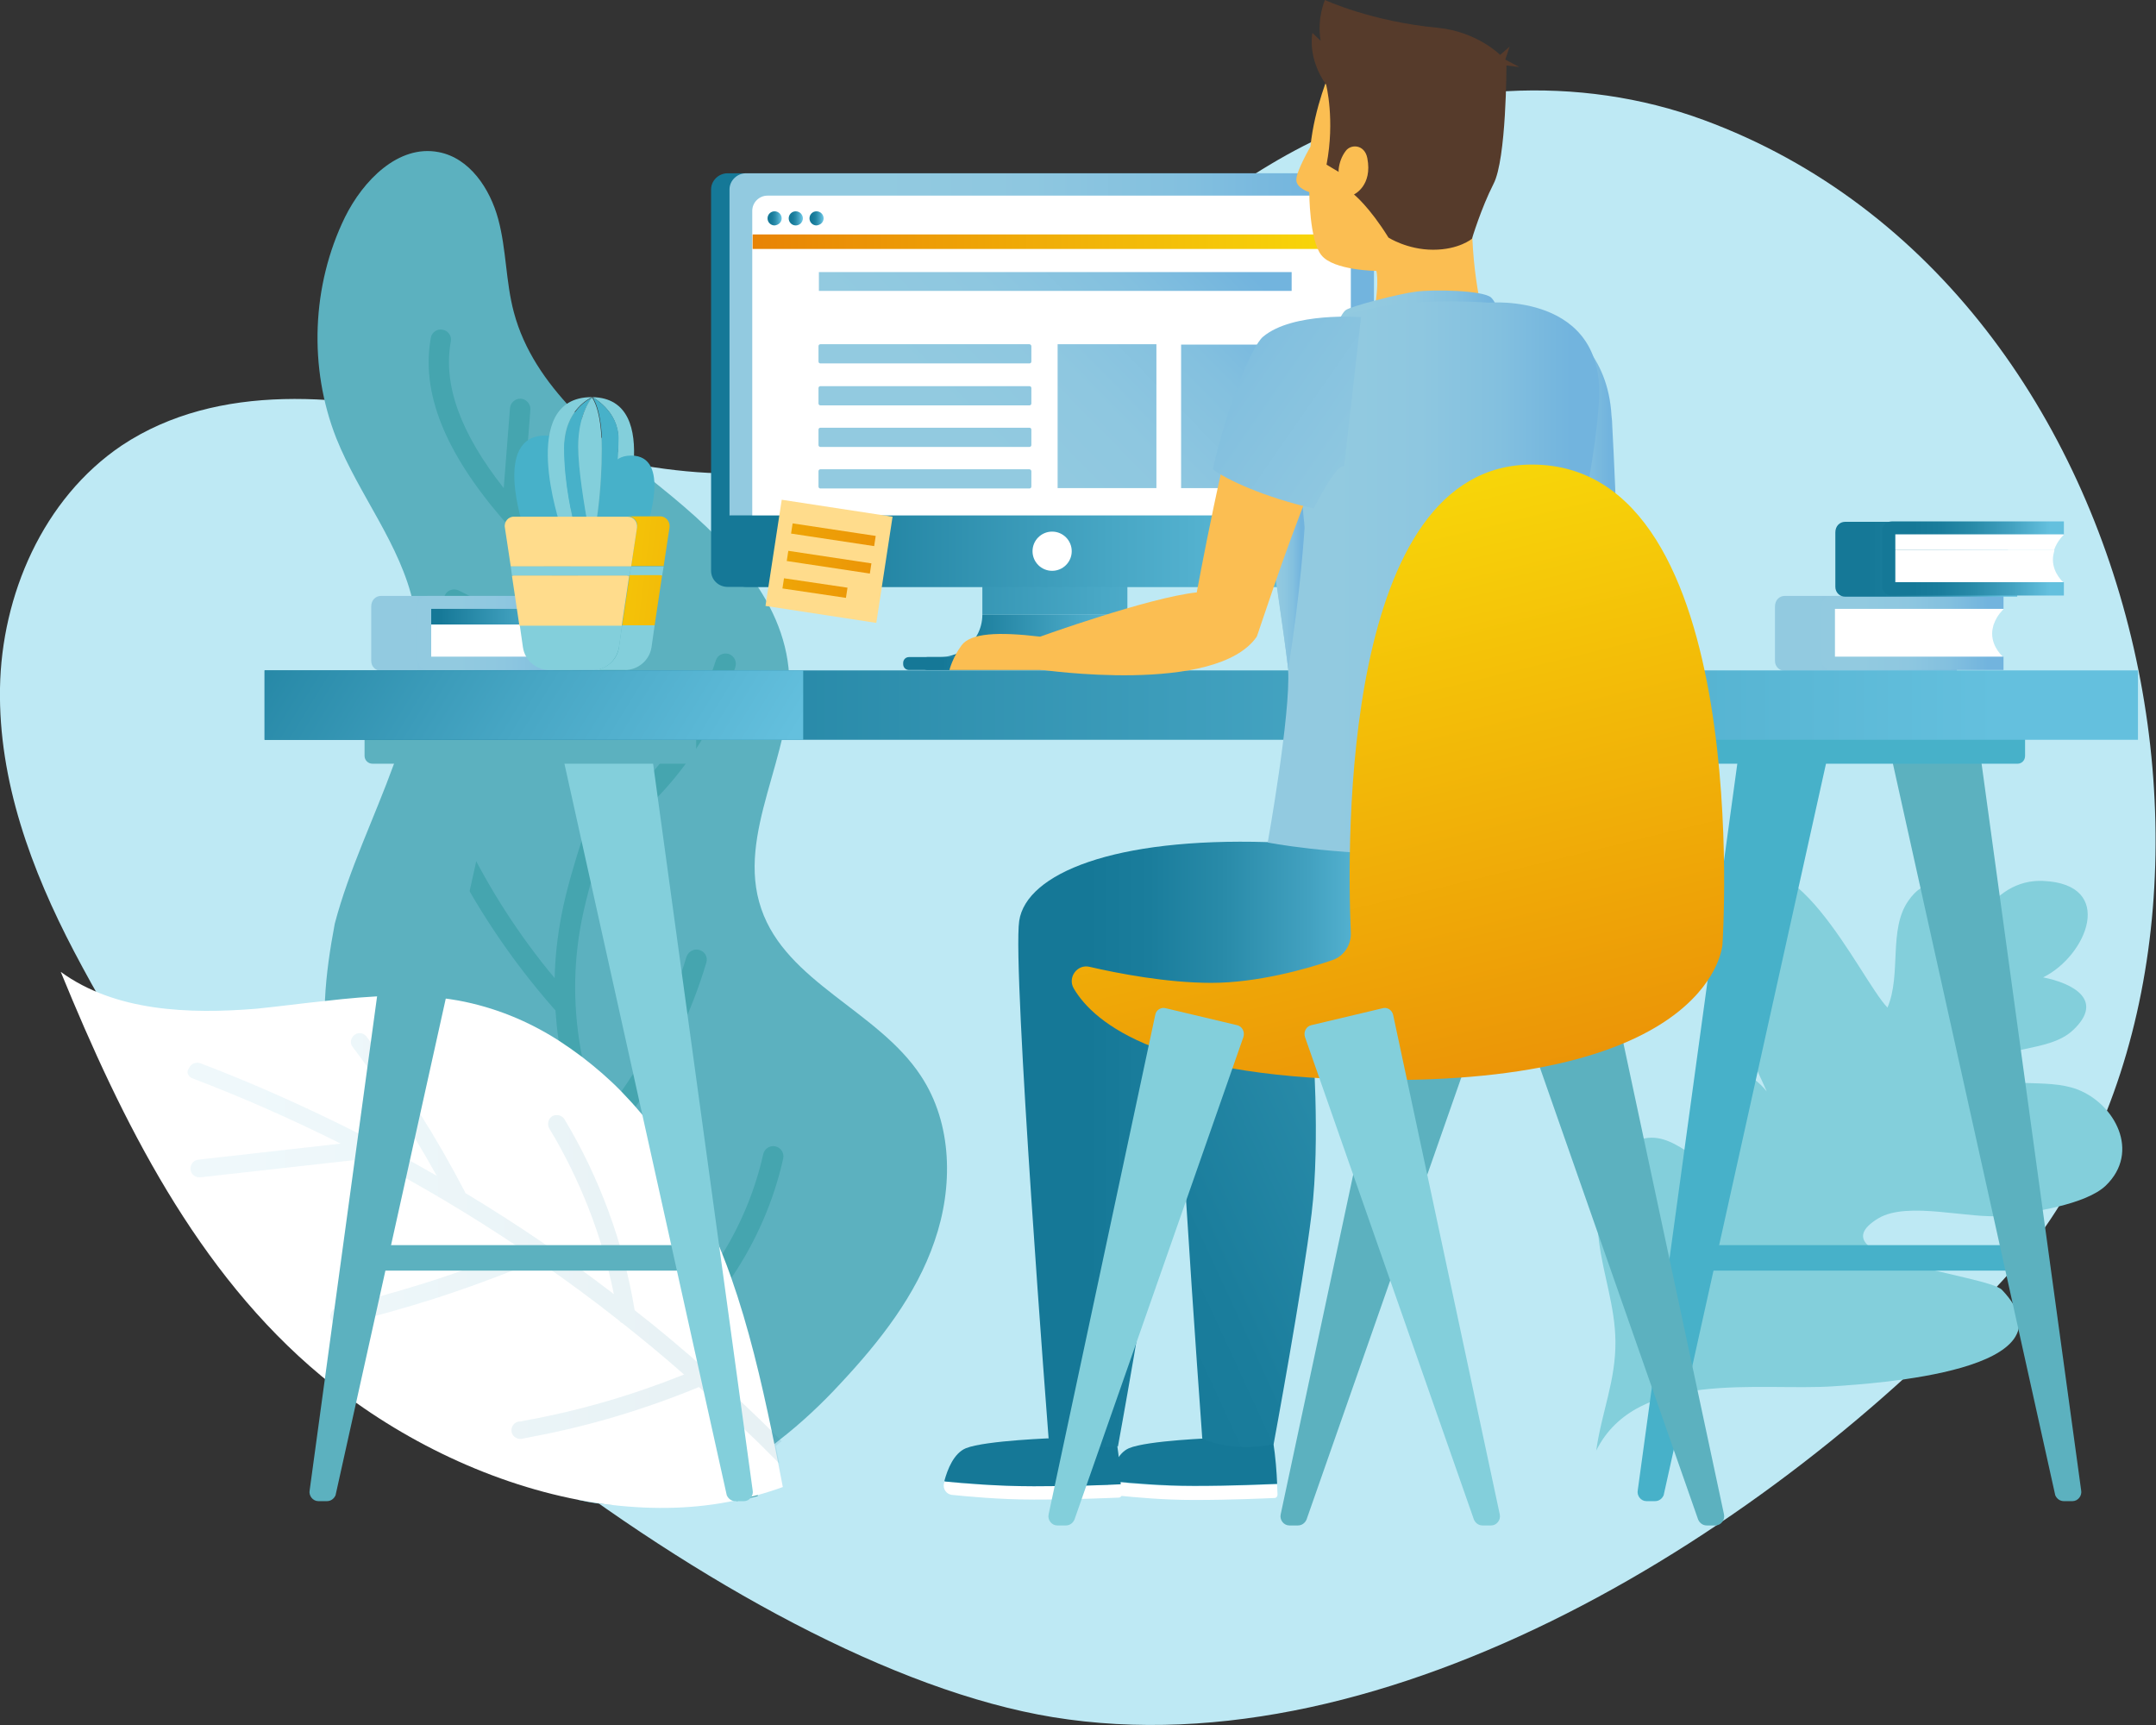 <svg width="550" height="440" viewBox="0 0 550 440" fill="none" xmlns="http://www.w3.org/2000/svg">
<rect x="0" y="0" width="550" height="440" fill="#333333" stroke="none"/>
<g clip-path="url(#clip0)">
<path d="M18.9 242.7C21.8 248.2 24.8 253.7 28.1 259.1C69.8 327.8 187.3 424.7 268.6 438C353.9 451.9 451.8 390.8 510.7 326.8C583.7 247.5 552.7 74.1 434.6 30.6C402.9 18.9 365.8 20.9 334.8 36.1C287.3 59.3 254.2 110.9 202.2 119.5C173.2 124.3 144.5 114.3 116.3 107.4C88.1 100.5 55.7 97.3 31.1 113.6C10.9 127.2 0.4 151.9 3.93642e-05 175.5C-0.4 199.2 8 221.9 18.9 242.7Z" fill="#BEE9F4"/>
<path d="M502.8 245.3C501.7 236.9 495.2 217.7 486.8 229.8C481.7 237.1 485.1 248.6 481.5 257C474.5 249.8 456.4 208.8 440.1 225.9C429.6 236.9 445.7 266.9 450.7 278.4C447.2 273.9 438.7 268.9 434.2 274.9C430.1 280.4 437.3 293.5 439.2 299C430.3 295.2 424.3 285.8 414.6 292.6C407.1 297.9 406.9 308.5 407.9 316.6C409 325.3 412 333.2 412.1 342.1C412.2 352.2 408.6 360.1 407.2 370C417.6 349.1 449.1 354.9 467.8 353.6C477.8 352.9 530.5 349.8 510.7 329C507 325.2 462.1 321.2 479.1 310.8C486.7 306.2 502.5 311.1 511.3 310.1C518.2 309.3 532.1 307.3 537.2 302.4C546.1 293.8 539.5 281.6 530 277.9C521.8 274.8 511.3 278.1 504.1 273.3C510.1 266.2 522.5 268.8 528.9 262.7C536.9 255.1 528.8 250.8 521.2 249.3C532.4 243.8 539.9 225.5 521.2 224.7C514.5 224.4 509.3 228.1 505.7 233.4C503.2 237 499.7 245.1 502.5 245.3C501.8 244.9 500.8 244.1 500.7 243.1" fill="#83CFDB"/>
<path d="M82.9 255.1C82.4 265.7 83.6 276.4 86.4 286.6C87.2 289.8 88.3 292.9 89.4 295.9C93.7 307.3 100 318 108 327.2C109.1 328.4 110.2 329.6 111.3 330.8C114.8 334.4 118.5 337.7 122.5 340.7C126 348.8 129.3 355.6 133.2 362.1C134 363.5 134.8 364.8 135.7 366.2C139.1 371.5 142.9 376.8 147.5 382.5L147.6 382.6C150.5 383.3 153.3 383.7 156.1 383.8C167.1 384.3 177.9 380.6 187.8 374.8C189.5 373.8 191.3 372.7 192.9 371.6C193.7 371.1 194.4 370.6 195.1 370.1C195.8 369.6 196.5 369.1 197.2 368.6C197.7 368.2 198.2 367.8 198.7 367.4C204.4 363 209.7 358 214.4 352.9C224.4 342.2 233.7 330.4 238.4 316.6C243.2 302.8 243 286.6 234.9 274.4C224 257.8 200.6 250.6 194.2 231.8C187.6 212.6 202.5 192.4 201.3 172.1C200.1 152.3 184.2 136.9 168.7 124.4C153.3 111.9 136.2 98.8 131.1 79.7C129 71.9 129.2 63.7 127.1 55.9C125 48.1 119.8 40.3 111.9 38.8C101.6 36.8 92.6 46.1 88 55.4C79.5 72.8 78.7 93.8 85.8 111.8C91.6 126.3 102.2 138.9 105.5 154.2C111.6 181.9 92.6 208.2 85.4 235.6C84.2 242 83.2 248.5 82.9 255.1Z" fill="#5CB1BF"/>
<path d="M155 175.4C156.7 187.9 152.8 200.3 148.7 213.4C146.6 220 144.5 226.8 143.2 233.6C142.2 238.9 141.6 244.2 141.5 249.5C132.4 238.6 124.7 226.6 118.5 213.8C117.9 212.5 116.3 212 115 212.6C113.7 213.2 113.2 214.8 113.8 216.1C121.1 231 130.4 244.9 141.4 257.4C141.5 257.5 141.6 257.6 141.7 257.7C141.9 260.3 142.1 262.8 142.5 265.3C143.9 275.3 147 285 151.6 294C155.6 301.9 160.7 309.2 165.7 316.3C170.8 323.6 176.2 331.2 180.1 339.3C182.4 344.2 184.3 349.2 185.6 354.5C186.2 357 186.8 359.5 187.2 362.1C187.9 366.4 188.2 370.7 188.2 375.1C188.2 377.7 188.1 380.3 187.9 382.9C189.7 382.5 191.5 382.1 193.3 381.6C193.5 378.4 193.6 375.1 193.4 371.8C193.4 370.5 193.3 369.1 193.2 367.8C193 365.4 192.7 363.1 192.4 360.7C191 352.5 188.6 344.5 184.9 337C184.1 335.3 183.2 333.6 182.2 331.9C183.8 329.9 185.3 327.9 186.7 325.8C192.9 316.6 197.4 306.3 199.8 295.5C200.1 294.1 199.2 292.7 197.8 292.4C196.4 292.1 195 293 194.7 294.4C192.7 303.3 189.2 311.9 184.4 319.7C182.9 322.2 181.2 324.7 179.4 327C176.5 322.3 173.2 317.7 170.1 313.2C165.2 306.3 160.2 299.1 156.4 291.6C156.2 291.2 156 290.8 155.8 290.5C158.1 287.9 160.2 285.1 162.2 282.2C170.2 271.1 176.3 258.6 180.2 245.5C180.6 244.1 179.8 242.7 178.4 242.3C177 241.9 175.6 242.7 175.1 244.1C171.5 256.3 165.9 267.9 158.5 278.4C156.9 280.7 155.1 283 153.3 285.3C151.2 280.2 149.6 275 148.5 269.6C146.2 258.1 146.1 246.3 148.4 234.7C149.7 228.2 151.7 221.6 153.7 215.2C169.7 204.4 181.7 188.4 187.6 170.1C188 168.7 187.3 167.3 185.9 166.8C184.5 166.4 183 167.1 182.6 168.5C177.8 183.6 168.5 196.9 156.3 206.8C159.8 195 162.3 182.9 159.5 170.7C156.2 156.3 146.3 144.9 136.6 134C135.5 132.8 134.4 131.5 133.3 130.3L135.3 104.5C135.4 103.1 134.3 101.8 132.9 101.7C131.5 101.6 130.2 102.7 130.1 104.1L128.5 124.5C117.4 110.4 113 98.1 115 87.1C115.3 85.7 114.3 84.3 112.9 84.1C111.5 83.8 110.1 84.8 109.9 86.2C107.4 100.1 113.4 115.2 128.2 132.4C129.7 134.1 131.2 135.8 132.7 137.5C141.2 147.1 150 157.1 153.6 168.9L117 150.6C115.7 150 114.1 150.5 113.5 151.8C112.9 153.1 113.4 154.7 114.7 155.3L155 175.4Z" fill="#45A5AF"/>
<path d="M15.5 247.9C31.1 286 50.2 324.6 82 351C100.3 366.2 123.7 378 147.7 382.6C150.6 383.2 153.5 383.6 156.3 383.9C166.9 385.1 177.5 384.9 187.7 382.7C189.5 382.3 191.3 381.9 193.1 381.4C195.3 380.8 197.5 380.1 199.7 379.3C199.3 377.2 198.9 375.1 198.5 373.1C198.2 371.6 197.9 370.1 197.6 368.6C197.4 367.5 197.1 366.3 196.9 365.2C194.1 351.8 191 338.6 186.5 325.8C185.8 323.8 185 321.7 184.2 319.7C182 314.2 179.6 308.7 176.8 303.5C172.7 296 167.8 288.7 162.1 282.3C160.9 280.9 159.7 279.7 158.5 278.4C155.4 275.2 152 272.3 148.5 269.6C146.5 268.1 144.5 266.7 142.5 265.4C134.7 260.4 126.1 256.9 116.9 255.2C105.7 253.2 94.4 254 83.1 255.3C77.2 255.9 71.3 256.7 65.4 257.3C48.1 258.7 29.4 258 15.5 247.9Z" fill="white"/>
<path opacity="0.1" d="M49.2 275.1C62.1 280 74.7 285.6 86.9 291.7L50.6 295.8C49.4 295.9 48.5 297 48.6 298.3C48.7 299.5 49.8 300.4 51.1 300.3L89.6 296L93.5 295.6C93.7 295.6 93.9 295.5 94.1 295.4C107.4 302.4 120.2 310 132.7 318.4C124.7 321.7 116.6 324.7 108.3 327.3C100.9 329.6 93.5 331.7 86 333.5C84.8 333.8 84.1 335 84.3 336.2C84.6 337.4 85.8 338.1 87 337.9C95.3 335.9 103.5 333.6 111.6 331C120.2 328.2 128.8 325 137.1 321.5C144.2 326.4 151.2 331.5 158 336.9C158.2 337.2 158.5 337.4 158.9 337.6C164.2 341.8 169.4 346.1 174.5 350.6C161.3 355.9 147.6 359.9 133.6 362.4C133.2 362.5 132.8 362.6 132.3 362.6C131.1 362.8 130.3 364 130.5 365.2C130.7 366.4 131.9 367.2 133.1 367C134.1 366.8 135.1 366.6 136.1 366.4C150.5 363.7 164.7 359.4 178.3 353.8C181.3 356.5 184.3 359.3 187.3 362.1C189.3 364 191.3 365.9 193.3 367.8C194.1 368.6 194.9 369.4 195.8 370.3C196.8 371.3 197.8 372.3 198.8 373.3C198.5 371.8 198.2 370.3 197.9 368.8C198.4 368.4 198.9 368 199.4 367.6C198.7 366.8 197.9 366.1 197.2 365.4C195.6 363.8 194.1 362.3 192.5 360.8C190.3 358.7 188.1 356.6 185.8 354.5C184.1 352.9 182.4 351.3 180.6 349.8C180.4 349.6 180.2 349.4 180 349.3C174.1 344.1 168.1 339 161.9 334.2C159.1 317.1 152.9 300.3 144 285.5C143.4 284.5 142 284.1 140.9 284.7C139.9 285.3 139.5 286.7 140.1 287.8C147.9 300.7 153.6 315.2 156.6 330.1C144.5 320.8 131.8 312.2 118.7 304.3C118.7 304.2 118.6 304.1 118.6 304C111.4 290.2 103 276.8 93.5 264.4C92.7 263.4 91.4 263.2 90.4 264C89.4 264.8 89.2 266.2 90 267.1C97.9 277.5 105.1 288.5 111.4 299.9C103.4 295.3 95.2 290.9 86.8 286.8C75.2 281.1 63.2 275.8 51.1 271.2C50 270.8 48.7 271.3 48.2 272.5C47.4 273.4 48 274.7 49.2 275.1Z" fill="url(#paint0_linear)"/>
<path d="M455.3 152H499.2V155.4C499.2 155.4 497.5 156.9 496.8 159.3C496.6 160 496.4 160.8 496.4 161.7C496.4 165.4 499.2 167.7 499.2 167.7V171.1H455.3C453.9 171.1 452.8 170 452.8 168.6V154.7C452.8 153.1 453.9 152 455.3 152Z" fill="url(#paint1_linear)"/>
<path d="M508.2 161.6C508.2 160.7 508.4 160 508.6 159.2H466.4V168.9H509.7L511 167.6C511.1 167.6 508.2 165.3 508.2 161.6Z" fill="white"/>
<path d="M511.1 155.4L509.4 153.7H466.4V159.3H508.6C509.4 156.9 511.1 155.4 511.1 155.4Z" fill="white"/>
<path d="M511.1 155.4V152H467.2C465.8 152 464.7 153.1 464.7 154.5V168.4C464.7 169.8 465.8 170.9 467.2 170.9H511.1V167.5H468.1V155.3H511.1V155.4Z" fill="url(#paint2_linear)"/>
<path d="M97.2 152H141.1V155.4C141.1 155.4 139.4 156.9 138.7 159.3C138.5 160 138.3 160.8 138.3 161.7C138.3 165.4 141.1 167.7 141.1 167.7V171.1H97.2C95.8 171.1 94.7 170 94.7 168.6V154.7C94.7 153.1 95.8 152 97.2 152Z" fill="url(#paint3_linear)"/>
<path d="M150.2 161.6C150.2 160.7 150.4 160 150.6 159.2H108.4V168.9H151.7L153 167.6C153 167.6 150.2 165.3 150.2 161.6Z" fill="white"/>
<path d="M153.001 155.4L151.301 153.7H108.301V159.3H150.501C151.301 156.9 153.001 155.4 153.001 155.4Z" fill="url(#paint4_linear)"/>
<path d="M153.001 155.4V152H109.101C107.701 152 106.601 153.1 106.601 154.5V168.4C106.601 169.8 107.701 170.9 109.101 170.9H153.001V167.5H110.001V155.3H153.001V155.4Z" fill="url(#paint5_linear)"/>
<path d="M470.7 133.1H514.6V136.5C514.6 136.5 512.9 138 512.2 140.4C512 141.1 511.8 141.9 511.8 142.8C511.8 146.5 514.6 148.8 514.6 148.8V152.2H470.7C469.3 152.2 468.2 151.1 468.2 149.7V135.8C468.2 134.2 469.3 133.1 470.7 133.1Z" fill="url(#paint6_linear)"/>
<path d="M523.7 142.7C523.7 141.8 523.9 141.1 524.1 140.3H481.9V150H525.2L526.5 148.7C526.5 148.6 523.7 146.4 523.7 142.7Z" fill="white"/>
<path d="M526.501 136.4L524.801 134.7H481.801V140.3H524.001C524.801 137.9 526.501 136.4 526.501 136.4Z" fill="white"/>
<path d="M526.501 136.4V133H482.601C481.201 133 480.101 134.1 480.101 135.5V149.4C480.101 150.8 481.201 151.9 482.601 151.9H526.501V148.5H483.501V136.3H526.501V136.4Z" fill="url(#paint7_linear)"/>
<path d="M297 167.6H293.7H235.2H231.9C231 167.6 230.4 168.3 230.4 169.1V169.4C230.4 170.3 231.1 170.9 231.9 170.9H264.4H297C297.9 170.9 298.5 170.2 298.5 169.4V169.1C298.5 168.3 297.8 167.6 297 167.6Z" fill="url(#paint8_linear)"/>
<path d="M341.7 44.2H185.6C183.3 44.2 181.4 46.1 181.4 48.3V131.5V145.6C181.4 147.9 183.3 149.7 185.6 149.7H250.6V156.8H287.6V149.7H341.7C344 149.7 345.9 147.8 345.9 145.6V131.5V48.3C345.9 46 344 44.2 341.7 44.2Z" fill="url(#paint9_linear)"/>
<path d="M239.901 167.6H236.601C235.701 167.6 235.101 168.3 235.101 169.1V169.4C235.101 170.3 235.801 170.9 236.601 170.9H269.101H301.601C302.501 170.9 303.101 170.2 303.101 169.4V169.1C303.101 168.2 302.401 167.6 301.601 167.6H298.301H239.901Z" fill="url(#paint10_linear)"/>
<path d="M292.601 165.9C289.501 163.9 287.601 160.5 287.601 156.8H250.601C250.601 160.5 248.701 163.9 245.601 165.9C243.901 167 241.901 167.6 239.801 167.6H298.301C296.401 167.6 294.401 167 292.601 165.9Z" fill="url(#paint11_linear)"/>
<path d="M350.601 48.3C350.601 46 348.701 44.2 346.401 44.2H190.301C188.001 44.2 186.101 46.1 186.101 48.3V131.5H350.501V48.3H350.601Z" fill="url(#paint12_linear)"/>
<path d="M344.7 53.8C344.7 51.7 343 49.9 340.8 49.9H195.8C193.7 49.9 191.9 51.6 191.9 53.8V131.5H344.6V53.8H344.7Z" fill="white"/>
<path d="M344.7 59.8H192V63.5H344.7V59.8Z" fill="url(#paint13_linear)"/>
<path d="M193 131.5H186.2V145.6C186.2 147.9 188.1 149.7 190.4 149.7H346.5C348.8 149.7 350.7 147.8 350.7 145.6V131.5H343.9H193Z" fill="url(#paint14_linear)"/>
<path d="M329.5 69.4H208.9V74.2H329.5V69.4Z" fill="url(#paint15_linear)"/>
<path d="M295.001 87.8H269.801V124.5H295.001V87.8Z" fill="url(#paint16_linear)"/>
<path d="M301.301 87.8C301.301 87.8 301.301 87.9 301.301 87.8V124.5H329.401V87.9H301.301V87.8Z" fill="url(#paint17_linear)"/>
<path d="M262.601 119.7H209.301C209.001 119.7 208.801 119.9 208.801 120.2V124.1C208.801 124.4 209.001 124.6 209.301 124.6H262.601C262.901 124.6 263.101 124.4 263.101 124.1V120.2C263.101 120 262.901 119.7 262.601 119.7Z" fill="url(#paint18_linear)"/>
<path d="M262.601 109.1H209.301C209.001 109.1 208.801 109.3 208.801 109.6V113.5C208.801 113.8 209.001 114 209.301 114H262.601C262.901 114 263.101 113.8 263.101 113.5V109.6C263.101 109.3 262.901 109.1 262.601 109.1Z" fill="url(#paint19_linear)"/>
<path d="M262.601 98.5H209.301C209.001 98.5 208.801 98.7 208.801 99V102.9C208.801 103.2 209.001 103.4 209.301 103.4H262.601C262.901 103.4 263.101 103.2 263.101 102.9V99C263.101 98.7 262.901 98.5 262.601 98.5Z" fill="url(#paint20_linear)"/>
<path d="M262.601 87.8H209.301C209.001 87.8 208.801 88 208.801 88.3V92.2C208.801 92.5 209.001 92.7 209.301 92.7H262.601C262.901 92.7 263.101 92.5 263.101 92.2V88.3C263.101 88.1 262.901 87.8 262.601 87.8Z" fill="url(#paint21_linear)"/>
<path d="M199.401 55.7C199.401 54.7 198.601 53.9 197.601 53.9C196.601 53.9 195.801 54.7 195.801 55.7C195.801 56.7 196.601 57.5 197.601 57.5C198.601 57.4 199.401 56.7 199.401 55.7Z" fill="url(#paint22_linear)"/>
<path d="M204.8 55.7C204.8 54.7 204 53.9 203 53.9C202 53.9 201.2 54.7 201.2 55.7C201.2 56.7 202 57.5 203 57.5C204 57.5 204.8 56.7 204.8 55.7Z" fill="url(#paint23_linear)"/>
<path d="M210.1 55.7C210.1 54.7 209.3 53.9 208.3 53.9C207.3 53.9 206.5 54.7 206.5 55.7C206.5 56.7 207.3 57.5 208.3 57.5C209.3 57.4 210.1 56.7 210.1 55.7Z" fill="url(#paint24_linear)"/>
<path d="M268.4 145.6C271.162 145.6 273.4 143.361 273.4 140.6C273.4 137.838 271.162 135.6 268.4 135.6C265.639 135.6 263.4 137.838 263.4 140.6C263.4 143.361 265.639 145.6 268.4 145.6Z" fill="white"/>
<path d="M178.5 317.6H96.6V324.1H178.5V317.6Z" fill="#5CB1BF"/>
<path d="M515.3 317.6H433.4V324.1H515.3V317.6Z" fill="#47B1C9"/>
<path d="M445 181.6L417.8 380.1C417.5 381.5 418.6 382.9 420 382.9H422.2C423.2 382.9 424 382.3 424.4 381.4L467.5 187.2C467.9 185.9 467.2 184.5 465.9 184.2L447.8 179.9C446.6 179.6 445.3 180.4 445 181.6Z" fill="#47B1C9"/>
<path d="M503.7 181.6L530.9 380.1C531.2 381.5 530.1 382.9 528.7 382.9H526.5C525.5 382.9 524.7 382.3 524.3 381.4L481.2 187.2C480.8 185.9 481.5 184.5 482.8 184.2L500.9 179.9C502.2 179.6 503.5 180.4 503.7 181.6Z" fill="#5CB1BF"/>
<path d="M514.7 194.8H434C432.9 194.8 432 193.9 432 192.8V188.5H516.6V192.8C516.6 194 515.7 194.8 514.7 194.8Z" fill="#47B1C9"/>
<path d="M106.1 181.6L79 380.1C78.7 381.5 79.8 382.9 81.2 382.9H83.4C84.4 382.9 85.2 382.3 85.6 381.4L128.7 187.2C129.1 185.9 128.4 184.5 127.1 184.2L109 179.9C107.7 179.6 106.4 180.4 106.1 181.6Z" fill="#5CB1BF"/>
<path d="M164.8 181.6L192 380.1C192.3 381.5 191.2 382.9 189.8 382.9H187.6C186.6 382.9 185.8 382.3 185.4 381.4L142.3 187.2C141.9 185.9 142.6 184.5 143.9 184.2L162 179.9C163.3 179.6 164.6 180.4 164.8 181.6Z" fill="#83CFDB"/>
<path d="M175.8 194.8H95C93.9 194.8 93 193.9 93 192.8V188.5H177.6V192.8C177.7 194 176.8 194.8 175.8 194.8Z" fill="#5CB1BF"/>
<path d="M545.4 171H67.5V188.7H545.4V171Z" fill="url(#paint25_linear)"/>
<path d="M204.9 171H67.5V188.7H204.9V171Z" fill="url(#paint26_linear)"/>
<path d="M133.5 134.3C133.5 134.3 125.6 111.1 139.1 111.1C152.5 111.1 144.3 134.3 144.3 134.3H133.5Z" fill="#47B1C9"/>
<path d="M146.601 134.3C146.701 134.6 146.701 134.8 146.701 134.8L150.101 135C150.101 134.8 150.001 134.6 150.001 134.3H146.601Z" fill="#B5E3FB"/>
<path d="M152 135.1L155.9 135.3C155.9 135.3 155.9 134.9 156 134.3H152.1L152 135.1Z" fill="#B5E3FB"/>
<path d="M150.8 138.2L151.7 137.3L152 135L150.2 134.9C150.5 136.9 150.8 138.2 150.8 138.2Z" fill="#B5E3FB"/>
<path d="M150 134.3C150 134.6 150.1 134.8 150.1 135L151.9 135.1L152 134.3H150Z" fill="#B5E3FB"/>
<path d="M151.101 101.3C151.301 101.4 157.701 104.8 157.701 111.8C157.701 117.8 156.401 130.6 155.901 134.3H158.201C158.201 134.3 169.801 101.6 151.101 101.3Z" fill="#83CFDB"/>
<path d="M151.1 101.3C151 101.3 151 101.3 150.9 101.3C131.8 101.3 143 134.2 143 134.2H146.6C146 132.1 143.9 123.3 143.9 114.3C143.9 104.2 150.9 101.4 151.1 101.3Z" fill="#83CFDB"/>
<path d="M151.101 101.3C151.201 101.4 153.601 104.3 153.601 114.4C153.601 124.7 152.301 132.4 152.301 132.4L152.101 134.2H156.001C156.401 130.5 157.801 117.8 157.801 111.7C157.701 104.8 151.301 101.4 151.101 101.3Z" fill="#47B1C9"/>
<path d="M147.5 113.9C147.5 105.5 151 101.5 151.1 101.4C150.9 101.5 144 104.3 144 114.4C144 123.4 146.1 132.2 146.7 134.3H150.1C149.1 129 147.5 119.7 147.5 113.9Z" fill="#47B1C9"/>
<path d="M147.5 113.9C147.5 119.8 149.1 129.1 150 134.3H152L152.2 132.5C152.2 132.5 153.5 124.8 153.5 114.5C153.5 104.4 151.1 101.5 151 101.4C151 101.4 147.5 105.4 147.5 113.9Z" fill="#83CFDB"/>
<path d="M156.7 134.3C156.7 134.3 150.6 116.2 161 116.2C171.4 116.2 165 134.3 165 134.3H156.7Z" fill="#47B1C9"/>
<path d="M168.401 131.7H160.101C161.601 131.7 162.801 133 162.501 134.5L161.001 144.4H169.301L170.801 134.5C171.001 133.1 169.901 131.7 168.401 131.7Z" fill="url(#paint27_linear)"/>
<path d="M160.601 146.8H168.301C168.501 146.8 168.701 146.8 168.901 146.9L169.301 144.5H161.001L160.601 146.8Z" fill="#83CFDB"/>
<path d="M157.901 165.1C157.401 168.5 154.501 170.9 151.101 170.9H159.401C162.801 170.9 165.701 168.4 166.201 165.1L167.001 159.5H158.701L157.901 165.1Z" fill="#83CFDB"/>
<path d="M160.6 146.8L158.7 159.5H167L168.9 146.8C168.7 146.8 168.5 146.7 168.3 146.7H160.6V146.8Z" fill="url(#paint28_linear)"/>
<path d="M128.8 134.6L130.3 144.5H141.5H149.8H161L162.5 134.6C162.7 133.1 161.6 131.8 160.1 131.8H149.8H141.5H131.2C129.7 131.7 128.5 133.1 128.8 134.6Z" fill="#FFDC8C"/>
<path d="M141.5 144.5H130.3L130.6 146.8H131.2H141.5H149.8H160.1H160.6L161 144.5H149.8H141.5Z" fill="#83CFDB"/>
<path d="M160.6 146.9L160 146.8C160.3 146.8 160.5 146.9 160.6 146.9Z" fill="#83CFDB"/>
<path d="M157.901 165.1L158.701 159.5H149.801H141.501H132.601L133.401 165.1C133.901 168.5 136.801 170.9 140.201 170.9H141.501H149.801H151.101C154.501 171 157.301 168.5 157.901 165.1Z" fill="#83CFDB"/>
<path d="M149.801 146.8H141.501H131.201C131.001 146.8 130.801 146.8 130.601 146.9L132.501 159.6H141.401H149.701H158.601L160.501 146.9C160.301 146.9 160.101 146.8 159.901 146.8H149.801Z" fill="#FFDC8C"/>
<path d="M284.5 378C283.9 377.9 283.3 377.7 282.9 377.4C282.9 377.5 282.8 377.6 282.8 377.7C282.3 379.5 283.6 381.3 285.4 381.5C289.4 381.9 296.7 382.6 304.5 382.6C314.3 382.6 322.5 382.2 325.1 382.1C325.6 382.1 325.9 381.7 325.9 381.2C325.9 380.6 325.8 379.7 325.8 378.6C322.8 378.7 314.5 379.1 304.6 379.1C296.4 379.1 288.8 378.5 284.5 378Z" fill="white"/>
<path d="M309.9 366.8C309.9 366.8 292.7 367.4 288 369.4C285.2 370.6 283.7 374.4 282.9 377.3C283.4 377.6 283.9 377.9 284.5 377.9C288.7 378.3 296.4 379 304.6 379C314.5 379 322.9 378.6 325.8 378.5C325.7 375.7 325.4 371.6 324.8 367.8C324.9 368 318.3 368.7 309.9 366.8Z" fill="#157897"/>
<path d="M241.3 377.9C241.2 377.9 241.1 377.9 241 377.8C240.9 378 240.9 378.2 240.8 378.4C240.5 379.8 241.4 381.1 242.8 381.3C246.8 381.7 254.9 382.5 263.8 382.5C274.1 382.5 282.8 382.1 285.4 382C285.8 382 286.2 381.6 286.2 381.2C286.2 380.6 286.1 379.7 286.1 378.6C282.5 378.8 273.9 379.1 263.9 379.1C254.3 379.1 245.6 378.4 241.3 377.9Z" fill="white"/>
<path d="M269.399 366.8C269.399 366.8 251.399 367.4 246.399 369.4C243.299 370.7 241.699 374.8 240.899 377.8C240.999 377.8 241.099 377.9 241.199 377.9C245.499 378.3 254.199 379.1 263.699 379.1C273.799 379.1 282.299 378.8 285.899 378.6C285.799 375.8 285.499 371.7 284.899 367.9C284.999 368 278.099 368.7 269.399 366.8Z" fill="#157897"/>
<path d="M363.1 214.8C323.9 213.6 301.5 222.8 299.7 234.9C297.9 247 306.7 366.9 306.7 366.9C306.7 366.9 313.5 370.6 324.9 368.4C324.9 368.4 332.3 328.5 334.6 309.5C336.9 290.5 334.8 264.7 334.8 264.7C334.8 264.7 371.5 277.5 393.6 263.6C415.7 249.7 395.5 210.9 395.5 210.9L363.1 214.8Z" fill="url(#paint29_linear)"/>
<path d="M323.4 214.8C284.2 213.6 261.8 222.8 260 234.9C258.2 247 267.5 366.9 267.5 366.9C267.5 366.9 273.2 370.4 285.2 368.9C285.2 368.9 292.6 328.6 294.9 309.7C297.2 290.7 295.1 264.9 295.1 264.9C295.1 264.9 331.8 277.7 353.9 263.8C376 249.9 355.8 211.1 355.8 211.1L323.4 214.8Z" fill="url(#paint30_linear)"/>
<path d="M339.4 18C339.4 18 335.3 27.3 334.3 37.4C334.3 37.4 330.7 43.6 330.7 45.8C330.6 48 334 49 334 49C334 49 334 61.3 337.1 65.1C340.2 69 351.1 69.1 351.1 69.1C351.1 69.1 352.4 72.6 349.2 86H379.9C379.9 86 376.3 76.3 375.6 60.8C374.9 45.3 382.2 18 339.4 18Z" fill="#FBBE52"/>
<path d="M341.5 43.1C341.7 41.4 342.3 39.8 343.3 38.5C344.6 36.7 348.1 36.8 348.8 40.3C350.2 47.4 345.4 49.6 345.4 49.6C345.4 49.6 349.3 52.7 354.2 60.6C354.2 60.6 359 63.7 365.6 63.7C372.2 63.7 375.5 60.9 375.5 60.9C375.5 60.9 377.8 53.2 381 46.9C384.3 40.6 384.3 16.7 384.3 16.7L387.6 17.1L384 15.2L385.1 11.9L382.7 14C382.7 14 376.8 8.1 366.9 7.1C349.8 5.5 338 0 338 0C338 0 335.9 4.6 336.9 10.4L334.8 8.4C334.8 8.4 333.4 14.7 338.3 21.6C338.3 21.6 340.6 30.6 338.4 42L341.6 43.9C341.4 43.8 341.5 43.6 341.5 43.1Z" fill="#563B2B"/>
<path d="M385.399 199.5C388.799 197 392.399 194.2 395.899 191.3C403.799 184.6 410.899 177.4 411.799 172.2C413.699 160.4 412.199 125.3 411.299 108.8C411.299 107.8 411.199 106.9 411.099 106C410.199 90.4 400.399 83.9 396.199 81.3C393.999 101.6 390.499 147.1 390.099 149.5C389.599 152.5 385.399 199.5 385.399 199.5Z" fill="url(#paint31_linear)"/>
<path d="M384.299 85.6C384.299 85.6 382.399 77.8 380.399 75.9C378.299 74 365.299 73.8 361.199 74.4C356.999 74.9 344.599 78.1 343.299 79.1C341.899 80.1 339.899 85.7 339.899 85.7H384.299V85.6Z" fill="url(#paint32_linear)"/>
<path d="M407.9 102.3C409.6 74.6 379.9 77.2 379.9 77.2C342 74.8 324.3 85.7 322.2 102C322 103.1 322 104.4 321.9 105.7C320.9 122.5 326 149.5 328.5 169.7C328.5 170.1 328.6 170.5 328.6 170.8C329.3 182 323.4 214.9 323.4 214.9C323.4 214.9 338.8 218 363.1 218C387.4 218 397.3 215.7 397.3 215.7C397.3 215.7 393.2 184.8 397.3 163.2C401 144.1 407 118.4 407.9 102.3Z" fill="url(#paint33_linear)"/>
<path d="M332.6 103.3C331.7 105.1 329.1 107.7 321.8 109.3C321.7 114.9 322.2 121.5 323 128.3L332.3 128.7C331.2 115 332.4 104.8 332.6 103.3Z" fill="#1DA29C"/>
<path d="M332.8 134.6C332.8 134.2 332.7 133.7 332.7 133.3C332.5 131.7 332.4 130.2 332.3 128.7L323 128.3C324.5 142 327 157.1 328.5 169.6C328.5 170 328.6 170.4 328.6 170.7C331.8 151.2 332.8 134.6 332.8 134.6Z" fill="url(#paint34_linear)"/>
<path d="M334.1 125C321.4 122.1 315.2 122.3 311.7 119.7C308.9 132.1 306.5 144.6 305.3 151.1C293.1 152.4 265.3 162.4 265.3 162.4L265.4 170.8C265.4 170.8 310.2 177.4 320.6 162.4C320.7 162.4 328 139.7 334.1 125Z" fill="#FBBE52"/>
<path d="M342.899 118.9L347.199 80.9C347.199 80.9 329.799 79.5 322.199 85.9C319.299 88.3 312.899 103.9 309.399 119.7C312.799 122.3 322.399 126.8 335.099 129.7C338.499 123.3 341.399 118.6 342.899 118.9Z" fill="url(#paint35_linear)"/>
<path d="M265.4 162.4C254.5 161.1 247.6 161.5 245.3 164.6C243 167.7 242.2 170.9 242.2 170.9H269.7L265.4 162.4Z" fill="#FBBE52"/>
<path d="M353.9 258.9L326.7 386.3C326.4 387.7 327.5 389.1 328.9 389.1H331.1C332.1 389.1 332.9 388.5 333.3 387.6L376.4 264.5C376.8 263.2 376.1 261.8 374.8 261.5L356.7 257.2C355.5 256.8 354.2 257.6 353.9 258.9Z" fill="#5CB1BF"/>
<path d="M412.6 258.9L439.8 386.3C440.1 387.7 439 389.1 437.6 389.1H435.4C434.4 389.1 433.6 388.5 433.2 387.6L390.1 264.5C389.7 263.2 390.4 261.8 391.7 261.5L409.8 257.2C411.1 256.8 412.3 257.6 412.6 258.9Z" fill="#5CB1BF"/>
<path d="M273.9 252.1C272.3 249.3 274.8 245.9 277.9 246.6C285.2 248.3 297.7 250.7 309 250.7C320.7 250.7 333.2 247.2 339.9 244.9C342.8 243.9 344.7 241.1 344.6 238C343.6 214.6 342.3 118.5 390.8 118.5C447.8 118.5 439.4 240.9 439.4 240.9C439.4 240.9 437.4 275.5 353.9 275.5C296.4 275.5 279.1 261 273.9 252.1Z" fill="url(#paint36_linear)"/>
<path d="M355.399 258.9L382.599 386.3C382.899 387.7 381.799 389.1 380.399 389.1H378.199C377.199 389.1 376.399 388.5 375.999 387.6L332.899 264.5C332.499 263.2 333.199 261.8 334.499 261.5L352.599 257.2C353.899 256.8 355.099 257.6 355.399 258.9Z" fill="#83CFDB"/>
<path d="M294.7 258.9L267.5 386.3C267.2 387.7 268.3 389.1 269.7 389.1H271.9C272.9 389.1 273.7 388.5 274.1 387.6L317.2 264.5C317.6 263.2 316.9 261.8 315.6 261.5L297.5 257.2C296.2 256.8 294.9 257.6 294.7 258.9Z" fill="#83CFDB"/>
<path d="M199.423 127.472L195.277 154.556L223.548 158.884L227.694 131.799L199.423 127.472Z" fill="#FFDC8C"/>
<path d="M223 139.3L201.8 136.1L202.2 133.5L223.4 136.7L223 139.3Z" fill="url(#paint37_linear)"/>
<path d="M221.9 146.3L200.7 143.1L201.1 140.5L222.3 143.7L221.9 146.3Z" fill="url(#paint38_linear)"/>
<path d="M215.8 152.5L199.6 150.1L200 147.5L216.2 149.9L215.8 152.5Z" fill="url(#paint39_linear)"/>
</g>
<defs>
<linearGradient id="paint0_linear" x1="199.036" y1="318.195" x2="47.735" y2="318.195" gradientUnits="userSpaceOnUse">
<stop offset="0.079" stop-color="#157897"/>
<stop offset="0.599" stop-color="#48A7C5"/>
<stop offset="0.925" stop-color="#64C0DE"/>
</linearGradient>
<linearGradient id="paint1_linear" x1="452.775" y1="161.495" x2="499.153" y2="161.495" gradientUnits="userSpaceOnUse">
<stop offset="0.217" stop-color="#92CAE0"/>
<stop offset="0.47" stop-color="#8EC7E0"/>
<stop offset="0.705" stop-color="#83C0DF"/>
<stop offset="0.915" stop-color="#72B4DE"/>
</linearGradient>
<linearGradient id="paint2_linear" x1="464.695" y1="161.495" x2="511.074" y2="161.495" gradientUnits="userSpaceOnUse">
<stop offset="0.217" stop-color="#92CAE0"/>
<stop offset="0.47" stop-color="#8EC7E0"/>
<stop offset="0.705" stop-color="#83C0DF"/>
<stop offset="0.915" stop-color="#72B4DE"/>
</linearGradient>
<linearGradient id="paint3_linear" x1="94.713" y1="161.495" x2="141.092" y2="161.495" gradientUnits="userSpaceOnUse">
<stop offset="0.217" stop-color="#92CAE0"/>
<stop offset="0.47" stop-color="#8EC7E0"/>
<stop offset="0.705" stop-color="#83C0DF"/>
<stop offset="0.915" stop-color="#72B4DE"/>
</linearGradient>
<linearGradient id="paint4_linear" x1="108.323" y1="156.479" x2="153.012" y2="156.479" gradientUnits="userSpaceOnUse">
<stop offset="0.079" stop-color="#157897"/>
<stop offset="0.599" stop-color="#48A7C5"/>
<stop offset="0.925" stop-color="#64C0DE"/>
</linearGradient>
<linearGradient id="paint5_linear" x1="106.634" y1="161.495" x2="153.012" y2="161.495" gradientUnits="userSpaceOnUse">
<stop offset="0.217" stop-color="#92CAE0"/>
<stop offset="0.47" stop-color="#8EC7E0"/>
<stop offset="0.705" stop-color="#83C0DF"/>
<stop offset="0.915" stop-color="#72B4DE"/>
</linearGradient>
<linearGradient id="paint6_linear" x1="468.219" y1="142.536" x2="514.598" y2="142.536" gradientUnits="userSpaceOnUse">
<stop offset="0.172" stop-color="#157897"/>
<stop offset="0.322" stop-color="#1A7D9C"/>
<stop offset="0.507" stop-color="#298BA9"/>
<stop offset="0.711" stop-color="#42A1C0"/>
<stop offset="0.921" stop-color="#64C0DE"/>
</linearGradient>
<linearGradient id="paint7_linear" x1="480.14" y1="142.536" x2="526.518" y2="142.536" gradientUnits="userSpaceOnUse">
<stop offset="0.172" stop-color="#157897"/>
<stop offset="0.322" stop-color="#1A7D9C"/>
<stop offset="0.507" stop-color="#298BA9"/>
<stop offset="0.711" stop-color="#42A1C0"/>
<stop offset="0.921" stop-color="#64C0DE"/>
</linearGradient>
<linearGradient id="paint8_linear" x1="230.371" y1="169.287" x2="298.514" y2="169.287" gradientUnits="userSpaceOnUse">
<stop offset="0.079" stop-color="#157897"/>
<stop offset="0.599" stop-color="#48A7C5"/>
<stop offset="0.925" stop-color="#64C0DE"/>
</linearGradient>
<linearGradient id="paint9_linear" x1="181.477" y1="100.513" x2="345.866" y2="100.513" gradientUnits="userSpaceOnUse">
<stop offset="0.079" stop-color="#157897"/>
<stop offset="0.599" stop-color="#48A7C5"/>
<stop offset="0.925" stop-color="#64C0DE"/>
</linearGradient>
<linearGradient id="paint10_linear" x1="235.078" y1="169.288" x2="303.22" y2="169.288" gradientUnits="userSpaceOnUse">
<stop offset="0.079" stop-color="#157897"/>
<stop offset="0.599" stop-color="#48A7C5"/>
<stop offset="0.925" stop-color="#64C0DE"/>
</linearGradient>
<linearGradient id="paint11_linear" x1="239.881" y1="162.226" x2="298.417" y2="162.226" gradientUnits="userSpaceOnUse">
<stop offset="0.079" stop-color="#157897"/>
<stop offset="0.599" stop-color="#48A7C5"/>
<stop offset="0.925" stop-color="#64C0DE"/>
</linearGradient>
<linearGradient id="paint12_linear" x1="186.183" y1="87.847" x2="350.573" y2="87.847" gradientUnits="userSpaceOnUse">
<stop offset="0.217" stop-color="#92CAE0"/>
<stop offset="0.47" stop-color="#8EC7E0"/>
<stop offset="0.705" stop-color="#83C0DF"/>
<stop offset="0.915" stop-color="#72B4DE"/>
</linearGradient>
<linearGradient id="paint13_linear" x1="192.034" y1="61.666" x2="344.721" y2="61.666" gradientUnits="userSpaceOnUse">
<stop stop-color="#E88306"/>
<stop offset="0.913" stop-color="#F7D209"/>
<stop offset="1" stop-color="#F8DA09"/>
</linearGradient>
<linearGradient id="paint14_linear" x1="186.183" y1="140.65" x2="350.572" y2="140.65" gradientUnits="userSpaceOnUse">
<stop offset="0.079" stop-color="#157897"/>
<stop offset="0.599" stop-color="#48A7C5"/>
<stop offset="0.925" stop-color="#64C0DE"/>
</linearGradient>
<linearGradient id="paint15_linear" x1="221.54" y1="118.632" x2="302.555" y2="39.03" gradientUnits="userSpaceOnUse">
<stop offset="0.217" stop-color="#92CAE0"/>
<stop offset="0.47" stop-color="#8EC7E0"/>
<stop offset="0.705" stop-color="#83C0DF"/>
<stop offset="0.915" stop-color="#72B4DE"/>
</linearGradient>
<linearGradient id="paint16_linear" x1="245.274" y1="142.692" x2="326.232" y2="63.146" gradientUnits="userSpaceOnUse">
<stop offset="0.217" stop-color="#92CAE0"/>
<stop offset="0.47" stop-color="#8EC7E0"/>
<stop offset="0.705" stop-color="#83C0DF"/>
<stop offset="0.915" stop-color="#72B4DE"/>
</linearGradient>
<linearGradient id="paint17_linear" x1="261.47" y1="159.154" x2="342.431" y2="79.605" gradientUnits="userSpaceOnUse">
<stop offset="0.217" stop-color="#92CAE0"/>
<stop offset="0.47" stop-color="#8EC7E0"/>
<stop offset="0.705" stop-color="#83C0DF"/>
<stop offset="0.915" stop-color="#72B4DE"/>
</linearGradient>
<linearGradient id="paint18_linear" x1="230.426" y1="127.615" x2="311.437" y2="48.017" gradientUnits="userSpaceOnUse">
<stop offset="0.217" stop-color="#92CAE0"/>
<stop offset="0.47" stop-color="#8EC7E0"/>
<stop offset="0.705" stop-color="#83C0DF"/>
<stop offset="0.915" stop-color="#72B4DE"/>
</linearGradient>
<linearGradient id="paint19_linear" x1="225.104" y1="122.211" x2="306.115" y2="42.612" gradientUnits="userSpaceOnUse">
<stop offset="0.217" stop-color="#92CAE0"/>
<stop offset="0.47" stop-color="#8EC7E0"/>
<stop offset="0.705" stop-color="#83C0DF"/>
<stop offset="0.915" stop-color="#72B4DE"/>
</linearGradient>
<linearGradient id="paint20_linear" x1="219.782" y1="116.807" x2="300.793" y2="37.208" gradientUnits="userSpaceOnUse">
<stop offset="0.217" stop-color="#92CAE0"/>
<stop offset="0.47" stop-color="#8EC7E0"/>
<stop offset="0.705" stop-color="#83C0DF"/>
<stop offset="0.915" stop-color="#72B4DE"/>
</linearGradient>
<linearGradient id="paint21_linear" x1="214.459" y1="111.402" x2="295.47" y2="31.804" gradientUnits="userSpaceOnUse">
<stop offset="0.217" stop-color="#92CAE0"/>
<stop offset="0.47" stop-color="#8EC7E0"/>
<stop offset="0.705" stop-color="#83C0DF"/>
<stop offset="0.915" stop-color="#72B4DE"/>
</linearGradient>
<linearGradient id="paint22_linear" x1="195.876" y1="55.671" x2="199.437" y2="55.671" gradientUnits="userSpaceOnUse">
<stop offset="0.172" stop-color="#157897"/>
<stop offset="0.322" stop-color="#1A7D9C"/>
<stop offset="0.507" stop-color="#298BA9"/>
<stop offset="0.711" stop-color="#42A1C0"/>
<stop offset="0.921" stop-color="#64C0DE"/>
</linearGradient>
<linearGradient id="paint23_linear" x1="201.218" y1="55.671" x2="204.779" y2="55.671" gradientUnits="userSpaceOnUse">
<stop offset="0.172" stop-color="#157897"/>
<stop offset="0.322" stop-color="#1A7D9C"/>
<stop offset="0.507" stop-color="#298BA9"/>
<stop offset="0.711" stop-color="#42A1C0"/>
<stop offset="0.921" stop-color="#64C0DE"/>
</linearGradient>
<linearGradient id="paint24_linear" x1="206.56" y1="55.671" x2="210.121" y2="55.671" gradientUnits="userSpaceOnUse">
<stop offset="0.172" stop-color="#157897"/>
<stop offset="0.322" stop-color="#1A7D9C"/>
<stop offset="0.507" stop-color="#298BA9"/>
<stop offset="0.711" stop-color="#42A1C0"/>
<stop offset="0.921" stop-color="#64C0DE"/>
</linearGradient>
<linearGradient id="paint25_linear" x1="67.525" y1="179.804" x2="545.424" y2="179.804" gradientUnits="userSpaceOnUse">
<stop offset="0.079" stop-color="#157897"/>
<stop offset="0.599" stop-color="#48A7C5"/>
<stop offset="0.925" stop-color="#64C0DE"/>
</linearGradient>
<linearGradient id="paint26_linear" x1="40.983" y1="121.311" x2="199.709" y2="218.807" gradientUnits="userSpaceOnUse">
<stop offset="0.079" stop-color="#157897"/>
<stop offset="0.599" stop-color="#48A7C5"/>
<stop offset="0.925" stop-color="#64C0DE"/>
</linearGradient>
<linearGradient id="paint27_linear" x1="245.991" y1="148.065" x2="130.826" y2="133.934" gradientUnits="userSpaceOnUse">
<stop stop-color="#E88306"/>
<stop offset="0.913" stop-color="#F7D209"/>
<stop offset="1" stop-color="#F8DA09"/>
</linearGradient>
<linearGradient id="paint28_linear" x1="244.165" y1="163.096" x2="128.969" y2="148.962" gradientUnits="userSpaceOnUse">
<stop stop-color="#E88306"/>
<stop offset="0.913" stop-color="#F7D209"/>
<stop offset="1" stop-color="#F8DA09"/>
</linearGradient>
<linearGradient id="paint29_linear" x1="224.343" y1="338.626" x2="457.377" y2="231.289" gradientUnits="userSpaceOnUse">
<stop offset="0.172" stop-color="#157897"/>
<stop offset="0.322" stop-color="#1A7D9C"/>
<stop offset="0.507" stop-color="#298BA9"/>
<stop offset="0.711" stop-color="#42A1C0"/>
<stop offset="0.921" stop-color="#64C0DE"/>
</linearGradient>
<linearGradient id="paint30_linear" x1="259.699" y1="290.163" x2="364.143" y2="290.163" gradientUnits="userSpaceOnUse">
<stop offset="0.172" stop-color="#157897"/>
<stop offset="0.322" stop-color="#1A7D9C"/>
<stop offset="0.507" stop-color="#298BA9"/>
<stop offset="0.711" stop-color="#42A1C0"/>
<stop offset="0.921" stop-color="#64C0DE"/>
</linearGradient>
<linearGradient id="paint31_linear" x1="385.357" y1="140.402" x2="412.705" y2="140.402" gradientUnits="userSpaceOnUse">
<stop offset="0.217" stop-color="#92CAE0"/>
<stop offset="0.47" stop-color="#8EC7E0"/>
<stop offset="0.705" stop-color="#83C0DF"/>
<stop offset="0.915" stop-color="#72B4DE"/>
</linearGradient>
<linearGradient id="paint32_linear" x1="339.807" y1="79.877" x2="384.307" y2="79.877" gradientUnits="userSpaceOnUse">
<stop offset="0.217" stop-color="#92CAE0"/>
<stop offset="0.47" stop-color="#8EC7E0"/>
<stop offset="0.705" stop-color="#83C0DF"/>
<stop offset="0.915" stop-color="#72B4DE"/>
</linearGradient>
<linearGradient id="paint33_linear" x1="321.75" y1="147.39" x2="408.01" y2="147.39" gradientUnits="userSpaceOnUse">
<stop offset="0.217" stop-color="#92CAE0"/>
<stop offset="0.47" stop-color="#8EC7E0"/>
<stop offset="0.705" stop-color="#83C0DF"/>
<stop offset="0.915" stop-color="#72B4DE"/>
</linearGradient>
<linearGradient id="paint34_linear" x1="322.934" y1="149.55" x2="332.76" y2="149.55" gradientUnits="userSpaceOnUse">
<stop offset="0.217" stop-color="#92CAE0"/>
<stop offset="0.47" stop-color="#8EC7E0"/>
<stop offset="0.705" stop-color="#83C0DF"/>
<stop offset="0.915" stop-color="#72B4DE"/>
</linearGradient>
<linearGradient id="paint35_linear" x1="400.423" y1="150.402" x2="286.739" y2="71.318" gradientUnits="userSpaceOnUse">
<stop offset="0.217" stop-color="#92CAE0"/>
<stop offset="0.47" stop-color="#8EC7E0"/>
<stop offset="0.705" stop-color="#83C0DF"/>
<stop offset="0.915" stop-color="#72B4DE"/>
</linearGradient>
<linearGradient id="paint36_linear" x1="380.376" y1="318.47" x2="332.389" y2="121.583" gradientUnits="userSpaceOnUse">
<stop stop-color="#E88306"/>
<stop offset="0.913" stop-color="#F7D209"/>
<stop offset="1" stop-color="#F8DA09"/>
</linearGradient>
<linearGradient id="paint37_linear" x1="246.905" y1="140.626" x2="131.736" y2="126.495" gradientUnits="userSpaceOnUse">
<stop stop-color="#E88306"/>
<stop offset="0.913" stop-color="#F7D209"/>
<stop offset="1" stop-color="#F8DA09"/>
</linearGradient>
<linearGradient id="paint38_linear" x1="246.045" y1="147.635" x2="130.876" y2="133.504" gradientUnits="userSpaceOnUse">
<stop stop-color="#E88306"/>
<stop offset="0.913" stop-color="#F7D209"/>
<stop offset="1" stop-color="#F8DA09"/>
</linearGradient>
<linearGradient id="paint39_linear" x1="245.192" y1="154.569" x2="130.023" y2="140.438" gradientUnits="userSpaceOnUse">
<stop stop-color="#E88306"/>
<stop offset="0.913" stop-color="#F7D209"/>
<stop offset="1" stop-color="#F8DA09"/>
</linearGradient>
<clipPath id="clip0">
<rect width="550" height="440" fill="white"/>
</clipPath>
</defs>
</svg>

